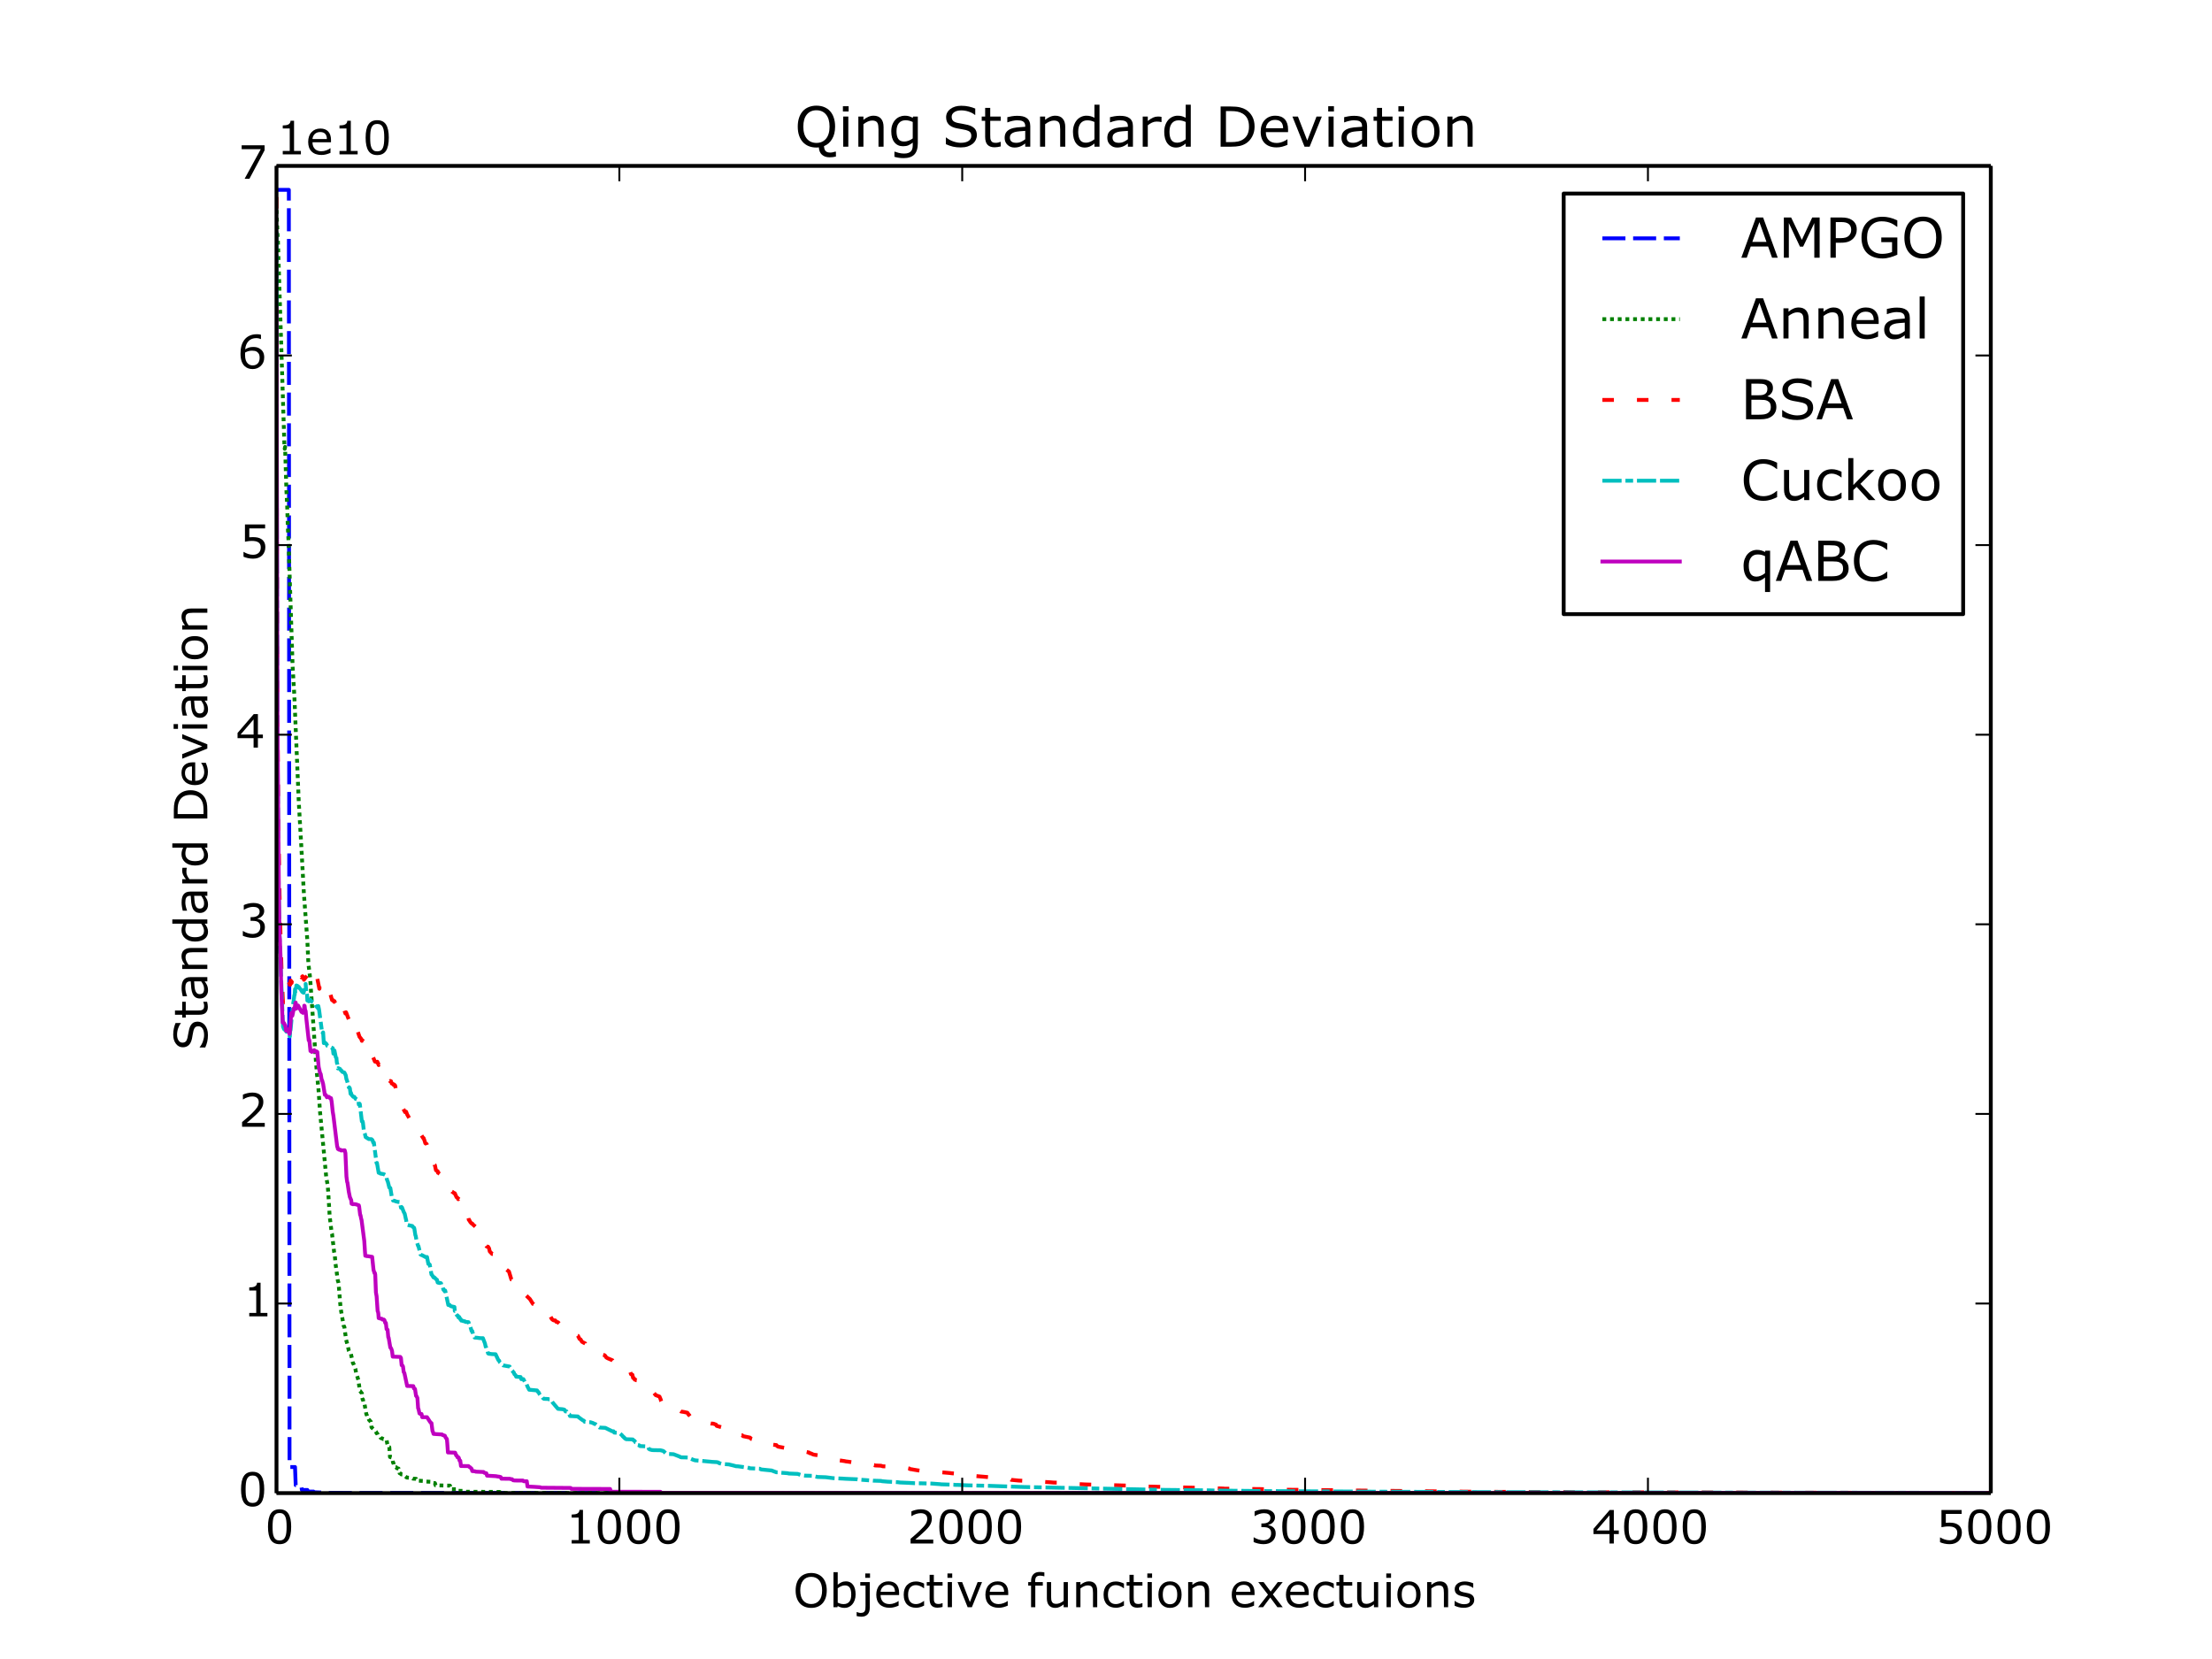 <?xml version="1.0" encoding="utf-8" standalone="no"?>
<!DOCTYPE svg PUBLIC "-//W3C//DTD SVG 1.1//EN"
  "http://www.w3.org/Graphics/SVG/1.1/DTD/svg11.dtd">
<!-- Created with matplotlib (http://matplotlib.org/) -->
<svg height="432pt" version="1.1" viewBox="0 0 576 432" width="576pt" xmlns="http://www.w3.org/2000/svg" xmlns:xlink="http://www.w3.org/1999/xlink">
 <defs>
  <style type="text/css">
*{stroke-linecap:butt;stroke-linejoin:round;}
  </style>
 </defs>
 <g id="figure_1">
  <g id="patch_1">
   <path d="
M0 432
L576 432
L576 0
L0 0
z
" style="fill:#ffffff;"/>
  </g>
  <g id="axes_1">
   <g id="patch_2">
    <path d="
M72 388.8
L518.4 388.8
L518.4 43.2
L72 43.2
z
" style="fill:#ffffff;"/>
   </g>
   <g id="line2d_1">
    <path clip-path="url(#p7ff5b81e1d)" d="
M72 49.434
L75.214 49.434
L75.393 382.009
L76.821 382.009
L77 386.725
L78.428 386.725
L78.607 387.983
L80.035 387.983
L80.214 388.397
L81.642 388.397
L81.821 388.575
L84.856 388.685
L85.124 388.747
L518.311 388.8
L518.311 388.8" style="fill:none;stroke:#0000ff;stroke-dasharray:6,2;stroke-dashoffset:0.0;"/>
   </g>
   <g id="line2d_2">
    <path clip-path="url(#p7ff5b81e1d)" d="
M72 54.71
L72.268 61.122
L72.357 62.339
L74.053 115.842
L74.143 116.87
L74.232 116.373
L74.589 127.962
L74.768 131.393
L74.946 137.216
L75.125 140.737
L76.196 173.49
L76.643 181.094
L77.803 208.953
L78.428 219.776
L79.142 232.815
L80.035 244.929
L80.303 250.891
L80.749 254.592
L82.267 276.392
L82.535 279.719
L82.803 282.364
L82.892 283.102
L83.339 289.597
L84.499 301.709
L84.946 306.487
L85.303 308.477
L85.481 310.534
L85.838 316.636
L86.374 321.085
L86.463 321.311
L86.999 325.983
L87.178 326.863
L87.356 328.963
L87.981 333.546
L88.07 333.722
L88.16 334.145
L88.695 340.651
L89.499 345.266
L89.677 345.544
L90.124 348.859
L90.57 350.5
L90.838 351.753
L91.195 352.491
L91.374 352.537
L91.909 354.99
L91.999 355.029
L92.534 356.419
L92.713 357.422
L92.891 357.981
L93.338 359.414
L93.695 362.192
L93.784 362.225
L93.963 362.5
L94.231 362.81
L94.409 364.382
L94.499 364.388
L94.766 365.711
L94.945 365.759
L95.391 368.229
L95.57 368.622
L95.749 369.224
L95.927 369.238
L96.106 369.763
L96.195 369.771
L96.373 370.045
L96.552 370.188
L96.731 371.646
L97.891 372.785
L98.07 373.22
L98.248 373.299
L98.427 373.78
L98.873 374.022
L99.052 374.342
L99.23 374.497
L99.498 374.554
L99.855 374.747
L100.48 374.79
L100.659 374.953
L100.837 375.908
L101.105 376.764
L101.373 376.827
L101.552 379.4
L102.087 379.548
L102.177 379.883
L102.355 380.886
L102.444 380.93
L102.623 381.811
L102.802 382.056
L103.159 382.069
L103.337 382.322
L103.784 382.409
L104.052 383.611
L104.23 383.695
L104.319 383.697
L104.498 383.92
L104.944 383.944
L105.123 384.176
L105.301 384.238
L105.926 384.748
L106.819 384.822
L107.087 384.882
L107.355 384.916
L107.533 385.042
L108.337 385.079
L108.516 385.549
L109.408 385.596
L110.837 385.677
L111.015 385.798
L112.622 385.872
L112.801 386.163
L113.247 386.192
L113.426 386.776
L117.176 386.855
L117.354 387.776
L118.693 387.787
L118.872 388.198
L121.193 388.229
L121.372 388.448
L130.121 388.495
L130.3 388.761
L158.959 388.8
L518.311 388.8
L518.311 388.8" style="fill:none;stroke:#008000;stroke-dasharray:1,1;stroke-dashoffset:0.0;"/>
   </g>
   <g id="line2d_3">
    <path clip-path="url(#p7ff5b81e1d)" d="
M72 51.297
L72.089 134.353
L72.179 172.499
L72.446 210.634
L72.893 238.087
L73.339 253.455
L73.696 261.175
L73.786 260.882
L74.053 258.411
L74.678 257.173
L74.768 257.421
L74.857 257.298
L74.946 257.531
L75.125 257.226
L75.303 256.169
L75.482 256.429
L75.571 256.424
L75.66 255.33
L75.75 255.396
L75.839 255.559
L75.928 255.967
L76.196 254.227
L76.285 254.163
L76.464 253.378
L76.553 253.783
L76.643 253.701
L76.732 253.818
L77 254.465
L77.446 254.8
L77.625 254.594
L77.714 254.748
L78.071 253.912
L78.517 254.526
L78.607 254.401
L78.696 254.399
L78.785 254.216
L78.875 254.555
L78.964 254.502
L79.053 254.609
L79.142 255.133
L79.232 254.999
L80.035 253.966
L80.124 253.995
L80.214 253.613
L80.303 254.313
L80.392 254.228
L80.749 254.253
L80.928 254.077
L81.107 254.014
L81.285 253.876
L81.464 254.171
L81.553 254.305
L81.731 254.121
L81.821 254.175
L81.91 253.723
L82.089 254.643
L82.178 254.581
L82.267 254.392
L82.356 254.487
L82.535 254.968
L82.624 254.815
L83.16 257.472
L83.249 257.22
L83.339 257.594
L83.428 257.537
L83.517 257.452
L84.142 257.952
L84.231 257.76
L84.499 258.428
L84.678 258.726
L84.767 258.549
L84.856 258.716
L84.946 258.334
L85.035 258.625
L85.124 258.586
L85.303 258.295
L85.481 258.633
L85.571 258.175
L85.928 258.762
L86.017 258.803
L86.463 260.427
L86.553 260.474
L86.642 260.374
L86.999 260.879
L87.088 260.685
L87.356 261.442
L87.445 261.34
L87.535 261.908
L87.624 261.725
L87.803 261.879
L87.892 262.242
L87.981 262.16
L88.07 261.875
L88.16 261.995
L88.249 262.394
L88.338 262.163
L88.517 262.983
L88.606 262.566
L88.785 262.797
L89.142 262.51
L89.41 262.693
L89.588 262.812
L89.945 263.912
L90.124 263.613
L90.659 265.042
L90.838 265.473
L90.927 265.517
L91.106 266.03
L91.374 266.211
L91.82 267.778
L91.909 267.504
L91.999 267.597
L92.177 267.423
L92.445 267.809
L92.534 267.4
L92.713 267.688
L92.802 267.559
L93.606 269.965
L94.052 270.518
L94.231 271.034
L94.409 270.91
L94.856 271.952
L94.945 272.268
L95.034 272.081
L95.124 272.237
L95.391 273.244
L95.481 273.256
L95.57 273.021
L96.016 273.779
L96.195 274.139
L96.731 274.554
L96.82 274.484
L97.623 276.428
L98.07 276.564
L98.248 276.464
L98.338 276.825
L98.427 276.783
L98.605 277.337
L98.695 277.173
L98.784 277.278
L98.873 277.164
L99.052 277.554
L99.23 277.639
L99.32 277.558
L99.498 277.769
L99.677 278.452
L99.855 278.496
L100.302 278.656
L101.016 280.719
L101.105 280.873
L101.195 280.804
L101.373 281.4
L101.462 281.384
L101.552 281.539
L101.641 281.479
L101.82 281.544
L101.998 282.141
L102.355 282.267
L102.534 282.543
L102.623 282.397
L102.891 282.668
L103.248 284.46
L103.605 285.349
L103.694 285.312
L104.052 286.368
L104.141 286.34
L104.944 288.608
L105.48 289.592
L105.659 289.505
L105.748 289.482
L106.016 290.191
L106.641 291.272
L106.73 291.218
L107.087 291.565
L107.355 292.302
L107.533 292.712
L107.712 292.989
L108.069 293.985
L108.248 294.011
L108.426 294.046
L108.783 294.661
L108.873 294.621
L109.051 294.788
L109.408 295.106
L110.212 296.385
L110.301 296.349
L110.569 297.088
L110.748 297.686
L111.105 297.905
L111.283 298.46
L111.551 299.727
L111.64 299.865
L111.819 300.332
L111.908 300.307
L112.265 301.258
L112.355 301.174
L112.444 301.393
L112.533 301.315
L112.98 302.086
L113.158 303.352
L113.247 303.418
L113.515 304.713
L113.694 304.857
L113.962 304.968
L114.051 305.389
L114.14 305.347
L114.408 305.633
L115.033 306.098
L115.301 306.436
L115.39 306.43
L115.569 306.624
L115.658 306.684
L116.015 307.494
L116.104 307.501
L116.283 307.801
L116.372 307.793
L116.819 308.596
L117.086 309.673
L117.176 309.736
L117.265 309.95
L117.354 309.902
L117.444 309.946
L117.711 310.312
L117.801 310.346
L117.979 310.494
L118.158 310.613
L118.336 310.782
L118.426 310.713
L118.872 311.732
L119.229 312.009
L119.318 312.27
L119.408 312.164
L119.676 312.544
L120.033 312.843
L120.211 313.082
L121.015 315.022
L121.104 315.017
L121.283 315.723
L121.372 316.161
L121.461 316.137
L121.55 316.189
L121.64 316.104
L121.818 316.664
L121.908 316.767
L122.086 317.677
L122.175 317.652
L122.443 318.191
L122.8 318.591
L122.979 318.617
L123.247 318.956
L123.425 319.086
L123.782 319.419
L123.961 320.563
L124.14 321.324
L124.318 321.673
L124.497 321.855
L124.675 322.123
L124.943 322.391
L125.211 322.634
L125.389 322.882
L125.568 323.097
L125.925 323.932
L126.55 324.321
L126.729 324.589
L127.086 324.639
L127.354 325.072
L127.532 325.876
L128.157 326.529
L128.514 326.539
L128.604 326.83
L128.693 326.802
L129.05 326.788
L129.228 327.349
L129.318 327.364
L129.496 327.5
L129.675 327.568
L130.032 327.931
L130.211 328.272
L130.836 328.632
L131.46 330.286
L132.532 331.102
L133.157 333.162
L133.514 333.261
L133.96 333.701
L134.139 334.223
L134.407 334.277
L134.942 334.968
L135.032 334.963
L135.478 335.424
L135.657 336.071
L136.103 336.384
L136.639 337.14
L136.817 337.157
L137.799 338.095
L137.978 338.267
L138.781 339.534
L138.96 339.594
L139.049 339.675
L139.317 340.315
L139.496 340.515
L139.585 340.542
L139.853 340.856
L140.121 340.995
L140.299 341.263
L140.388 341.23
L140.567 341.353
L141.013 341.423
L141.192 341.456
L141.638 341.513
L142.085 342.009
L142.353 342.276
L142.531 342.258
L142.71 342.328
L142.888 342.33
L143.067 342.731
L143.335 342.783
L143.692 343.464
L144.049 343.761
L144.228 343.823
L144.585 343.834
L144.852 344.199
L145.299 344.325
L145.745 344.769
L146.013 344.811
L146.37 344.845
L146.995 345.39
L147.174 345.573
L147.263 345.532
L147.442 345.698
L147.888 345.751
L148.067 345.966
L148.424 346.2
L148.602 346.267
L148.781 346.324
L149.495 347.113
L149.584 347.101
L149.852 347.397
L150.031 347.5
L150.299 347.73
L150.477 347.817
L150.924 348.665
L151.191 348.799
L151.548 349.39
L152.173 349.733
L152.352 349.792
L152.531 350.65
L152.888 350.872
L153.066 351.068
L153.78 351.41
L154.227 351.695
L154.495 351.798
L154.673 352.026
L155.477 352.246
L155.923 352.285
L156.102 352.509
L156.28 352.518
L156.459 352.693
L156.816 352.735
L157.441 352.902
L157.62 353.099
L157.887 353.489
L158.244 353.692
L159.494 354.225
L159.673 354.495
L159.762 354.53
L159.941 354.926
L160.655 355.086
L160.834 355.124
L161.012 355.358
L161.28 355.401
L161.637 355.444
L162.262 356.076
L162.441 356.326
L162.887 356.316
L163.423 357.025
L163.601 357.014
L163.869 357.318
L164.137 357.332
L164.316 357.853
L164.673 357.973
L164.851 358.803
L165.03 358.843
L165.298 359.264
L165.476 359.277
L165.655 359.404
L166.012 359.443
L166.28 359.632
L166.637 359.778
L167.262 360.288
L167.44 360.289
L167.708 360.668
L167.887 360.751
L168.155 361.162
L168.333 361.183
L168.601 361.477
L168.869 361.453
L169.047 361.831
L169.404 361.978
L169.672 362.357
L169.851 362.405
L170.119 362.496
L170.297 362.736
L170.744 363.293
L171.726 363.661
L171.994 364.28
L172.172 364.868
L172.351 365.197
L172.529 365.388
L172.708 365.405
L173.154 365.692
L173.779 365.793
L174.136 365.975
L174.315 366.084
L174.583 366.081
L174.761 366.29
L175.029 366.371
L175.386 366.42
L175.565 366.516
L175.743 366.729
L176.1 366.761
L176.279 367.112
L176.458 367.221
L176.636 367.352
L177.083 367.38
L177.35 367.562
L178.065 367.67
L178.332 367.728
L178.957 367.865
L179.047 367.929
L179.315 368.395
L179.404 368.416
L179.761 368.879
L180.386 368.989
L180.743 369.072
L180.922 369.277
L181.547 369.42
L181.725 369.846
L182.35 369.935
L182.707 370.079
L183.243 370.172
L183.332 370.201
L183.511 370.36
L185.118 370.692
L185.564 370.701
L185.832 370.741
L186.368 370.94
L186.457 370.969
L186.636 371.3
L188.6 371.85
L188.778 372.05
L189.225 372.133
L189.671 372.438
L190.207 372.699
L190.385 372.959
L190.564 373.174
L191.189 373.233
L191.457 373.298
L191.814 373.404
L192.082 373.688
L193.242 373.734
L193.51 373.978
L195.296 374.348
L195.653 374.705
L196.099 374.834
L196.546 374.933
L197.706 375.165
L198.153 375.249
L198.688 375.267
L198.956 375.72
L199.135 375.949
L202.17 376.302
L202.349 376.533
L202.617 376.701
L204.313 377.025
L204.938 377.119
L205.206 377.225
L206.009 377.36
L207.259 377.558
L208.063 377.659
L208.42 377.746
L210.116 378.105
L210.563 378.22
L210.652 378.22
L210.83 378.403
L211.188 378.472
L211.634 378.697
L211.991 378.806
L212.973 378.942
L213.241 379.046
L214.759 379.367
L215.205 379.489
L215.384 379.595
L215.562 379.664
L216.098 379.727
L217.526 380.137
L218.419 380.259
L218.776 380.303
L219.937 380.466
L220.205 380.535
L221.008 380.635
L223.24 380.991
L225.294 381.136
L225.472 381.247
L227.615 381.5
L227.883 381.609
L229.401 381.67
L229.847 381.817
L233.24 381.951
L234.132 382.026
L234.847 382.157
L235.204 382.286
L236.454 382.344
L236.722 382.398
L236.811 382.402
L236.989 382.549
L237.525 382.62
L237.793 382.679
L238.954 382.872
L239.757 382.986
L240.204 383.034
L244.221 383.306
L245.65 383.423
L247.346 383.573
L247.792 383.633
L248.774 383.715
L248.864 383.751
L249.042 383.933
L257.792 384.676
L258.149 384.783
L258.952 384.857
L260.649 384.963
L261.274 385.059
L263.148 385.232
L263.327 385.349
L265.291 385.538
L267.345 385.631
L271.362 385.829
L272.166 385.901
L273.594 385.989
L274.308 386.051
L277.255 386.131
L277.612 386.185
L279.576 386.312
L279.844 386.385
L280.558 386.435
L282.612 386.541
L285.111 386.611
L289.04 386.654
L289.308 386.72
L293.414 386.84
L293.95 386.871
L295.2 386.941
L295.379 387.028
L300.646 387.125
L301.182 387.146
L307.074 387.276
L307.699 387.311
L315.377 387.504
L315.913 387.529
L318.502 387.605
L318.859 387.644
L328.144 387.748
L332.698 387.91
L335.376 387.924
L347.072 388.037
L350.821 388.097
L384.391 388.447
L408.407 388.548
L409.389 388.567
L518.311 388.783
L518.311 388.783" style="fill:none;stroke:#ff0000;stroke-dasharray:3,6;stroke-dashoffset:0.0;"/>
   </g>
   <g id="line2d_4">
    <path clip-path="url(#p7ff5b81e1d)" d="
M72 60.302
L72.089 134.544
L72.268 195.987
L72.536 228.977
L72.803 244.385
L73.696 267.321
L73.964 267.986
L74.053 268.021
L74.232 268.227
L74.411 268.313
L74.589 268.667
L74.768 268.585
L75.035 269.042
L75.125 269.141
L75.393 269.742
L75.482 269.88
L75.571 268.172
L75.66 268.238
L75.928 265.275
L76.375 261.071
L76.464 260.649
L76.643 259.168
L76.732 259.051
L76.821 257.573
L76.91 258.603
L77.178 256.612
L77.267 256.672
L77.446 256.708
L77.625 256.912
L77.803 256.979
L77.982 257.31
L78.25 257.581
L78.696 258.286
L79.053 258.517
L79.232 257.84
L79.321 257.63
L79.499 256.55
L79.589 256.222
L79.767 258.526
L79.857 258.402
L79.946 258.966
L80.035 260.539
L80.124 260.441
L80.303 260.26
L80.392 260.737
L80.482 260.302
L80.66 260.69
L80.749 260.294
L80.928 260.63
L81.821 261.132
L82.089 261.544
L82.178 261.612
L82.356 262.092
L82.535 262.026
L82.803 262.572
L82.892 261.973
L83.071 262.837
L83.249 264.165
L83.874 268.83
L83.963 268.687
L84.053 269.051
L84.142 268.833
L84.321 271.63
L84.499 271.377
L85.035 271.886
L85.213 272.307
L85.928 272.584
L86.285 272.745
L86.553 272.972
L86.642 272.915
L86.82 274.374
L86.91 274.05
L86.999 274.17
L87.088 273.553
L87.445 275.31
L87.535 274.711
L87.713 276.687
L87.803 276.96
L87.981 278.225
L88.07 278.138
L88.517 278.332
L88.785 278.729
L88.874 278.73
L89.142 279.117
L89.677 279.289
L90.035 280.006
L90.213 281.05
L90.302 281.162
L90.838 283.186
L90.927 283.113
L91.106 283.396
L91.284 284.828
L91.374 284.53
L91.552 285.113
L91.731 285.312
L91.999 285.615
L92.267 285.614
L92.624 286.156
L92.891 286.236
L93.07 286.364
L93.338 286.396
L93.427 287.616
L93.516 287.449
L93.695 287.498
L93.874 288.991
L94.231 292.013
L94.409 291.978
L94.499 292.291
L94.766 294.611
L95.034 295.328
L95.213 296.102
L95.391 296.211
L96.016 296.604
L96.731 296.637
L96.998 296.903
L97.177 297.497
L97.266 297.654
L97.356 297.524
L97.802 300.982
L98.07 302.918
L98.159 302.82
L98.605 305.393
L98.784 305.384
L99.052 305.602
L99.766 305.717
L100.034 305.796
L100.212 305.9
L100.57 306.108
L100.748 307.125
L101.016 307.801
L101.373 309.232
L101.552 309.328
L101.641 309.354
L102.087 312.03
L102.177 312.105
L102.355 312.627
L102.802 312.7
L102.98 312.814
L103.516 312.943
L103.694 312.994
L103.962 312.972
L104.141 312.989
L104.409 314.496
L104.498 314.318
L104.676 314.401
L105.123 315.575
L105.391 316.069
L105.659 317.316
L105.748 317.629
L105.926 318.876
L106.641 319.101
L107.355 319.242
L107.533 319.515
L107.801 319.678
L107.891 319.911
L108.158 321.634
L108.248 321.827
L108.516 323.311
L108.873 324.453
L108.962 324.471
L109.498 326.67
L109.676 326.779
L109.944 326.868
L110.39 327.114
L110.48 327.12
L110.748 327.324
L110.926 327.356
L111.194 327.316
L111.462 328.734
L111.551 329.135
L111.64 329.076
L111.908 329.313
L112.355 331.882
L112.444 331.915
L112.89 332.642
L113.069 332.597
L113.604 333.149
L113.783 333.248
L113.962 333.957
L114.14 334.03
L114.765 334.11
L114.854 334.187
L115.033 334.869
L115.212 334.902
L115.479 335.864
L115.569 335.806
L115.747 336.18
L115.926 336.047
L116.729 339.812
L117.086 339.808
L117.265 340.046
L117.533 340.167
L118.336 340.332
L118.426 341.367
L118.515 341.345
L118.693 342.079
L119.051 342.569
L119.229 342.618
L119.408 343.092
L119.586 342.945
L119.854 343.519
L119.943 343.471
L120.122 343.89
L120.39 343.878
L120.568 344.008
L121.015 344.051
L121.193 344.212
L121.997 344.285
L122.265 345.061
L122.354 345.051
L122.711 346.282
L122.8 346.6
L122.89 346.536
L122.979 346.603
L123.157 347.36
L123.425 347.726
L123.604 348.304
L124.229 348.347
L125.032 348.451
L125.657 348.462
L125.747 348.449
L126.282 349.824
L126.461 350.647
L126.55 350.761
L126.729 351.366
L126.818 351.439
L126.907 351.656
L127.086 352.405
L127.264 352.509
L128.157 352.609
L129.05 352.639
L129.764 354.156
L129.943 354.275
L130.121 354.683
L131.014 355.542
L132.71 355.847
L133.068 356.403
L133.246 356.725
L133.425 356.928
L133.603 357.258
L133.782 357.385
L133.96 357.854
L134.228 358.068
L134.407 358.486
L135.567 358.57
L135.746 359.131
L136.282 359.115
L136.549 359.612
L136.639 359.794
L136.728 359.749
L136.907 359.912
L137.353 361.041
L137.799 361.889
L138.156 361.914
L139.853 362.069
L140.031 362.399
L140.21 362.481
L140.478 363.002
L140.746 363.376
L140.835 363.423
L141.013 363.712
L141.192 363.779
L141.371 364.043
L141.638 364.252
L142.71 364.293
L142.978 364.372
L143.245 364.381
L143.424 364.543
L143.513 364.533
L143.692 364.9
L143.781 364.974
L143.96 365.284
L145.299 366.857
L146.46 366.959
L146.727 367.007
L146.995 367.098
L147.263 367.541
L147.531 367.519
L147.888 368.114
L148.245 368.304
L148.424 368.733
L150.477 368.838
L150.656 369.036
L151.727 369.819
L151.995 369.927
L152.263 370.24
L153.78 370.352
L154.495 370.586
L154.673 370.737
L155.03 370.824
L156.102 371.728
L157.62 371.809
L158.78 372.388
L158.959 372.455
L159.316 372.665
L159.673 372.707
L159.762 372.703
L159.941 373.046
L161.28 373.125
L161.548 373.365
L161.994 373.77
L162.173 374.039
L162.262 374.056
L162.441 374.296
L162.53 374.29
L162.708 374.561
L163.066 374.766
L164.762 374.822
L164.94 375.031
L165.208 375.177
L165.476 375.568
L165.833 375.687
L166.012 376.246
L166.458 376.355
L166.637 376.553
L168.512 376.643
L168.78 376.744
L168.958 377.285
L169.226 377.445
L169.762 377.586
L170.208 377.612
L171.994 377.643
L172.619 377.805
L172.797 377.89
L173.333 378.392
L173.511 378.469
L173.69 378.582
L175.386 378.677
L176.993 379.298
L177.172 379.423
L177.44 379.485
L179.225 379.535
L179.582 379.695
L179.761 379.699
L179.94 379.872
L180.386 380.065
L180.654 380.168
L181.011 380.276
L182.886 380.42
L183.243 380.459
L185.475 380.67
L186.636 380.734
L187.082 380.839
L187.26 381.006
L187.528 381.069
L187.885 381.171
L188.153 381.225
L189.76 381.325
L190.832 381.578
L191.367 381.721
L191.635 381.8
L192.171 381.826
L194.046 382.074
L194.76 382.212
L195.028 382.211
L195.206 382.339
L197.796 382.45
L198.242 382.646
L200.92 382.91
L202.17 383.382
L202.974 383.389
L203.152 383.478
L205.116 383.62
L205.384 383.703
L207.706 383.798
L208.777 384.164
L209.491 384.249
L211.723 384.306
L211.991 384.423
L212.348 384.488
L212.884 384.594
L215.027 384.666
L216.991 384.91
L219.401 385.022
L220.116 385.07
L223.062 385.194
L223.508 385.27
L226.99 385.524
L227.347 385.561
L229.401 385.624
L229.668 385.701
L231.186 385.828
L231.9 385.858
L233.775 385.958
L234.4 386.041
L236.632 386.134
L237.972 386.212
L242.525 386.31
L244.757 386.473
L245.114 386.517
L248.328 386.618
L248.774 386.658
L249.667 386.674
L251.899 386.775
L252.792 386.798
L257.702 386.911
L266.63 387.212
L303.324 387.965
L314.752 388.081
L316.27 388.128
L329.305 388.269
L334.215 388.294
L351.179 388.387
L355.821 388.42
L383.855 388.53
L386.712 388.541
L451.708 388.67
L518.311 388.734
L518.311 388.734" style="fill:none;stroke:#00bfbf;stroke-dasharray:5,1,2,1,5,1;stroke-dashoffset:0.0;"/>
   </g>
   <g id="line2d_5">
    <path clip-path="url(#p7ff5b81e1d)" d="
M72 80.335
L72.268 189.487
L72.625 232.643
L72.803 243.641
L72.893 244.575
L73.071 249.661
L73.25 258.167
L73.607 266.258
L73.696 266.052
L73.786 266.176
L73.875 266.491
L73.964 266.412
L74.143 266.818
L74.232 267.133
L74.321 267.067
L74.5 268.418
L74.768 268.006
L74.946 268.053
L75.125 268.777
L75.214 268.525
L75.393 269.233
L75.482 268.769
L75.839 263.802
L75.928 264.304
L76.018 263.823
L76.107 264.511
L76.285 263.782
L76.464 262.618
L76.553 262.955
L76.643 262.866
L76.732 262.535
L76.91 261.161
L77 261.061
L77.178 262.635
L77.357 261.939
L77.535 262.083
L77.625 261.837
L78.517 263.511
L78.607 263.492
L78.696 263.31
L78.875 263.74
L79.053 263.617
L79.142 263.186
L79.232 261.871
L79.321 261.939
L79.499 263.437
L79.589 263.248
L79.767 265.251
L80.392 270.923
L80.482 270.697
L80.571 270.959
L80.839 273.679
L81.107 273.764
L81.196 273.916
L81.464 273.599
L81.642 273.643
L81.821 273.458
L81.91 273.798
L81.999 273.743
L82.267 273.751
L82.356 273.753
L82.624 273.925
L82.981 277.829
L83.339 279.386
L83.517 279.678
L83.785 281.355
L83.874 281.291
L84.142 282.269
L84.588 285.098
L84.856 285.119
L85.124 285.73
L85.213 285.614
L85.66 285.615
L85.928 285.963
L86.106 286.003
L86.195 285.954
L86.374 286.968
L86.642 289.507
L86.82 290.538
L87.803 298.594
L87.892 298.676
L87.981 299.182
L88.07 299.161
L88.249 299.366
L88.606 299.375
L88.785 299.576
L89.767 299.54
L89.945 300.264
L90.213 306.348
L90.392 307.765
L90.481 307.943
L90.838 310.401
L91.106 311.721
L91.463 312.535
L91.552 313.453
L91.642 313.414
L91.82 313.57
L92.267 313.548
L92.713 313.61
L93.427 313.855
L93.516 314.172
L93.784 316.362
L93.874 316.434
L94.052 317.387
L94.141 317.633
L94.856 323.137
L95.034 325.895
L95.124 327.002
L95.213 326.977
L95.481 327.087
L95.838 327.108
L96.909 327.285
L97.266 330.7
L97.534 331.547
L97.623 331.485
L97.713 331.934
L97.891 336.556
L98.07 337.563
L98.338 341.452
L98.427 341.564
L98.516 342.037
L98.605 343.237
L98.695 343.221
L98.784 343.211
L98.963 343.35
L99.409 343.398
L99.588 343.612
L99.945 343.608
L100.123 343.779
L100.302 344.475
L100.48 344.478
L100.659 346.104
L100.927 346.262
L101.105 348.233
L101.195 348.293
L101.641 350.915
L101.73 350.918
L101.909 351.252
L102.087 351.814
L102.266 353.266
L104.23 353.334
L104.409 353.611
L104.587 355.497
L104.766 355.525
L104.944 355.86
L105.123 357.296
L105.301 357.536
L106.016 360.9
L107.623 360.943
L107.801 361.565
L107.98 361.616
L108.069 361.694
L108.337 363.479
L108.426 363.486
L108.694 364.04
L108.873 366.711
L108.962 366.847
L109.23 368.056
L109.498 368.188
L109.765 368.198
L109.944 369.035
L111.194 369.03
L111.997 370.273
L112.265 370.575
L112.355 370.574
L112.622 372.674
L112.712 372.792
L112.89 373.379
L113.337 373.42
L115.033 373.524
L115.122 373.536
L115.301 373.711
L115.479 373.714
L115.658 373.836
L115.836 373.862
L116.104 374.458
L116.283 374.578
L116.372 374.773
L116.461 375.746
L116.64 378.213
L118.515 378.272
L118.783 378.989
L118.961 379.058
L119.14 379.49
L119.408 379.514
L119.497 379.705
L119.676 380.352
L119.854 380.367
L120.033 381.75
L121.997 381.766
L122.175 381.967
L122.354 382.046
L122.8 382.446
L122.979 383.069
L123.693 383.117
L123.872 383.218
L125.925 383.307
L126.104 383.505
L126.372 383.585
L126.639 383.632
L126.818 384.257
L129.139 384.393
L129.586 384.478
L130.032 384.533
L130.389 384.63
L130.568 385.053
L132.8 385.067
L132.978 385.169
L133.335 385.171
L133.603 385.456
L134.05 385.516
L136.192 385.537
L136.371 385.708
L137.174 385.707
L137.353 387.086
L139.139 387.175
L140.656 387.279
L140.924 387.4
L148.424 387.455
L148.602 387.458
L148.781 387.695
L158.869 387.725
L159.048 388.439
L171.994 388.465
L172.172 388.725
L518.311 388.8
L518.311 388.8" style="fill:none;stroke:#bf00bf;stroke-linecap:square;"/>
   </g>
   <g id="matplotlib.axis_1">
    <g id="xtick_1">
     <g id="line2d_6">
      <defs>
       <path d="
M0 0
L0 -4" id="mc7db9fdffb" style="stroke:#000000;stroke-width:0.5;"/>
      </defs>
      <g>
       <use style="stroke:#000000;stroke-width:0.5;" x="72.0" xlink:href="#mc7db9fdffb" y="388.8"/>
      </g>
     </g>
     <g id="line2d_7">
      <defs>
       <path d="
M0 0
L0 4" id="m5a7d422ac3" style="stroke:#000000;stroke-width:0.5;"/>
      </defs>
      <g>
       <use style="stroke:#000000;stroke-width:0.5;" x="72.0" xlink:href="#m5a7d422ac3" y="43.2"/>
      </g>
     </g>
     <g id="text_1">
      <!-- 0 -->
      <defs>
       <path d="
M56.984 36.375
Q56.984 16.797 50.859 7.641
Q44.734 -1.516 31.844 -1.516
Q18.75 -1.516 12.719 7.766
Q6.688 17.047 6.688 36.281
Q6.688 55.672 12.781 64.922
Q18.891 74.172 31.844 74.172
Q44.922 74.172 50.953 64.766
Q56.984 55.375 56.984 36.375
M44.141 14.203
Q45.844 18.172 46.453 23.516
Q47.078 28.859 47.078 36.375
Q47.078 43.797 46.453 49.266
Q45.844 54.734 44.094 58.547
Q42.391 62.312 39.422 64.203
Q36.469 66.109 31.844 66.109
Q27.25 66.109 24.234 64.203
Q21.234 62.312 19.484 58.453
Q17.828 54.828 17.219 49.016
Q16.609 43.219 16.609 36.281
Q16.609 28.656 17.141 23.531
Q17.672 18.406 19.438 14.359
Q21.047 10.547 24 8.547
Q26.953 6.547 31.844 6.547
Q36.422 6.547 39.453 8.453
Q42.484 10.359 44.141 14.203" id="Verdana-30"/>
      </defs>
      <g transform="translate(68.982 401.918)scale(0.12 -0.12)">
       <use xlink:href="#Verdana-30"/>
      </g>
     </g>
    </g>
    <g id="xtick_2">
     <g id="line2d_8">
      <g>
       <use style="stroke:#000000;stroke-width:0.5;" x="161.28" xlink:href="#mc7db9fdffb" y="388.8"/>
      </g>
     </g>
     <g id="line2d_9">
      <g>
       <use style="stroke:#000000;stroke-width:0.5;" x="161.28" xlink:href="#m5a7d422ac3" y="43.2"/>
      </g>
     </g>
     <g id="text_2">
      <!-- 1000 -->
      <defs>
       <path d="
M52.938 0
L13.578 0
L13.578 7.422
L28.719 7.422
L28.719 56.156
L13.578 56.156
L13.578 62.797
Q16.656 62.797 20.172 63.297
Q23.688 63.812 25.484 64.797
Q27.734 66.016 29.031 67.891
Q30.328 69.781 30.516 72.953
L38.094 72.953
L38.094 7.422
L52.938 7.422
z
" id="Verdana-31"/>
      </defs>
      <g transform="translate(147.232 401.918)scale(0.12 -0.12)">
       <use xlink:href="#Verdana-31"/>
       <use x="63.574" xlink:href="#Verdana-30"/>
       <use x="127.148" xlink:href="#Verdana-30"/>
       <use x="190.723" xlink:href="#Verdana-30"/>
      </g>
     </g>
    </g>
    <g id="xtick_3">
     <g id="line2d_10">
      <g>
       <use style="stroke:#000000;stroke-width:0.5;" x="250.56" xlink:href="#mc7db9fdffb" y="388.8"/>
      </g>
     </g>
     <g id="line2d_11">
      <g>
       <use style="stroke:#000000;stroke-width:0.5;" x="250.56" xlink:href="#m5a7d422ac3" y="43.2"/>
      </g>
     </g>
     <g id="text_3">
      <!-- 2000 -->
      <defs>
       <path d="
M57.078 0
L7.859 0
L7.859 10.203
Q12.984 14.594 18.141 18.984
Q23.297 23.391 27.734 27.734
Q37.109 36.812 40.578 42.156
Q44.047 47.516 44.047 53.719
Q44.047 59.375 40.312 62.562
Q36.578 65.766 29.891 65.766
Q25.438 65.766 20.266 64.203
Q15.094 62.641 10.156 59.422
L9.672 59.422
L9.672 69.672
Q13.141 71.391 18.922 72.797
Q24.703 74.219 30.125 74.219
Q41.312 74.219 47.656 68.812
Q54 63.422 54 54.203
Q54 50.047 52.953 46.453
Q51.906 42.875 49.859 39.656
Q47.953 36.625 45.391 33.688
Q42.828 30.766 39.156 27.203
Q33.938 22.078 28.359 17.266
Q22.797 12.453 17.969 8.344
L57.078 8.344
z
" id="Verdana-32"/>
      </defs>
      <g transform="translate(236.168 401.918)scale(0.12 -0.12)">
       <use xlink:href="#Verdana-32"/>
       <use x="63.574" xlink:href="#Verdana-30"/>
       <use x="127.148" xlink:href="#Verdana-30"/>
       <use x="190.723" xlink:href="#Verdana-30"/>
      </g>
     </g>
    </g>
    <g id="xtick_4">
     <g id="line2d_12">
      <g>
       <use style="stroke:#000000;stroke-width:0.5;" x="339.84" xlink:href="#mc7db9fdffb" y="388.8"/>
      </g>
     </g>
     <g id="line2d_13">
      <g>
       <use style="stroke:#000000;stroke-width:0.5;" x="339.84" xlink:href="#m5a7d422ac3" y="43.2"/>
      </g>
     </g>
     <g id="text_4">
      <!-- 3000 -->
      <defs>
       <path d="
M50.688 35.016
Q53.031 32.906 54.547 29.734
Q56.062 26.562 56.062 21.531
Q56.062 16.547 54.25 12.391
Q52.438 8.25 49.172 5.172
Q45.516 1.766 40.547 0.125
Q35.594 -1.516 29.688 -1.516
Q23.641 -1.516 17.781 -0.062
Q11.922 1.375 8.156 3.078
L8.156 13.281
L8.891 13.281
Q13.031 10.547 18.641 8.734
Q24.266 6.938 29.5 6.938
Q32.562 6.938 36.031 7.953
Q39.5 8.984 41.656 10.984
Q43.891 13.141 44.984 15.719
Q46.094 18.312 46.094 22.266
Q46.094 26.172 44.844 28.734
Q43.609 31.297 41.406 32.766
Q39.203 34.281 36.078 34.844
Q32.953 35.406 29.344 35.406
L24.953 35.406
L24.953 43.5
L28.375 43.5
Q35.797 43.5 40.203 46.594
Q44.625 49.703 44.625 55.672
Q44.625 58.297 43.5 60.266
Q42.391 62.25 40.375 63.531
Q38.281 64.797 35.891 65.281
Q33.5 65.766 30.469 65.766
Q25.828 65.766 20.594 64.109
Q15.375 62.453 10.75 59.422
L10.25 59.422
L10.25 69.625
Q13.719 71.344 19.5 72.781
Q25.297 74.219 30.719 74.219
Q36.031 74.219 40.078 73.234
Q44.141 72.266 47.406 70.125
Q50.922 67.781 52.734 64.453
Q54.547 61.141 54.547 56.688
Q54.547 50.641 50.266 46.125
Q46 41.609 40.188 40.438
L40.188 39.75
Q42.531 39.359 45.547 38.109
Q48.578 36.859 50.688 35.016" id="Verdana-33"/>
      </defs>
      <g transform="translate(325.466 401.918)scale(0.12 -0.12)">
       <use xlink:href="#Verdana-33"/>
       <use x="63.574" xlink:href="#Verdana-30"/>
       <use x="127.148" xlink:href="#Verdana-30"/>
       <use x="190.723" xlink:href="#Verdana-30"/>
      </g>
     </g>
    </g>
    <g id="xtick_5">
     <g id="line2d_14">
      <g>
       <use style="stroke:#000000;stroke-width:0.5;" x="429.12" xlink:href="#mc7db9fdffb" y="388.8"/>
      </g>
     </g>
     <g id="line2d_15">
      <g>
       <use style="stroke:#000000;stroke-width:0.5;" x="429.12" xlink:href="#m5a7d422ac3" y="43.2"/>
      </g>
     </g>
     <g id="text_5">
      <!-- 4000 -->
      <defs>
       <path d="
M58.734 20.453
L47.953 20.453
L47.953 0
L38.578 0
L38.578 20.453
L3.766 20.453
L3.766 31.688
L38.969 72.703
L47.953 72.703
L47.953 28.266
L58.734 28.266
z

M38.578 28.266
L38.578 61.078
L10.406 28.266
z
" id="Verdana-34"/>
      </defs>
      <g transform="translate(414.483 401.918)scale(0.12 -0.12)">
       <use xlink:href="#Verdana-34"/>
       <use x="63.574" xlink:href="#Verdana-30"/>
       <use x="127.148" xlink:href="#Verdana-30"/>
       <use x="190.723" xlink:href="#Verdana-30"/>
      </g>
     </g>
    </g>
    <g id="xtick_6">
     <g id="line2d_16">
      <g>
       <use style="stroke:#000000;stroke-width:0.5;" x="518.4" xlink:href="#mc7db9fdffb" y="388.8"/>
      </g>
     </g>
     <g id="line2d_17">
      <g>
       <use style="stroke:#000000;stroke-width:0.5;" x="518.4" xlink:href="#m5a7d422ac3" y="43.2"/>
      </g>
     </g>
     <g id="text_6">
      <!-- 5000 -->
      <defs>
       <path d="
M56.5 23.094
Q56.5 18.016 54.641 13.375
Q52.781 8.734 49.562 5.562
Q46.047 2.156 41.188 0.312
Q36.328 -1.516 29.938 -1.516
Q23.969 -1.516 18.453 -0.266
Q12.938 0.984 9.125 2.734
L9.125 13.031
L9.812 13.031
Q13.812 10.5 19.188 8.719
Q24.562 6.938 29.734 6.938
Q33.203 6.938 36.453 7.906
Q39.703 8.891 42.234 11.328
Q44.391 13.422 45.484 16.344
Q46.578 19.281 46.578 23.141
Q46.578 26.906 45.281 29.484
Q44 32.078 41.703 33.641
Q39.156 35.5 35.516 36.25
Q31.891 37.016 27.391 37.016
Q23.094 37.016 19.109 36.422
Q15.141 35.844 12.25 35.25
L12.25 72.703
L56 72.703
L56 64.156
L21.688 64.156
L21.688 44.828
Q23.781 45.016 25.969 45.109
Q28.172 45.219 29.781 45.219
Q35.688 45.219 40.125 44.219
Q44.578 43.219 48.297 40.672
Q52.203 37.984 54.344 33.734
Q56.5 29.5 56.5 23.094" id="Verdana-35"/>
      </defs>
      <g transform="translate(504.084 401.918)scale(0.12 -0.12)">
       <use xlink:href="#Verdana-35"/>
       <use x="63.574" xlink:href="#Verdana-30"/>
       <use x="127.148" xlink:href="#Verdana-30"/>
       <use x="190.723" xlink:href="#Verdana-30"/>
      </g>
     </g>
    </g>
    <g id="text_7">
     <!-- Objective function exectuions -->
     <defs>
      <path d="
M57.031 27.688
Q57.031 20.844 55.094 15.375
Q53.172 9.906 49.906 6.203
Q46.438 2.344 42.281 0.406
Q38.141 -1.516 33.156 -1.516
Q28.516 -1.516 25.047 -0.406
Q21.578 0.688 18.219 2.547
L17.625 0
L9.031 0
L9.031 75.984
L18.219 75.984
L18.219 48.828
Q22.078 52 26.422 54.031
Q30.766 56.062 36.188 56.062
Q45.844 56.062 51.438 48.641
Q57.031 41.219 57.031 27.688
M47.562 27.438
Q47.562 37.203 44.328 42.25
Q41.109 47.312 33.938 47.312
Q29.938 47.312 25.828 45.578
Q21.734 43.844 18.219 41.109
L18.219 9.859
Q22.125 8.109 24.922 7.422
Q27.734 6.734 31.297 6.734
Q38.922 6.734 43.234 11.734
Q47.562 16.75 47.562 27.438" id="Verdana-62"/>
      <path d="
M56.203 54.547
L34.125 0
L24.906 0
L2.984 54.547
L12.938 54.547
L29.828 11.141
L46.578 54.547
z
" id="Verdana-76"/>
      <path d="
M56.25 0
L44.672 0
L29.203 20.953
L13.625 0
L2.938 0
L24.219 27.203
L3.125 54.547
L14.703 54.547
L30.078 33.938
L45.516 54.547
L56.25 54.547
L34.812 27.688
z
" id="Verdana-78"/>
      <path d="
M54.688 26.312
L14.5 26.312
Q14.5 21.297 16.016 17.547
Q17.531 13.812 20.172 11.422
Q22.703 9.078 26.188 7.906
Q29.688 6.734 33.891 6.734
Q39.453 6.734 45.094 8.953
Q50.734 11.188 53.125 13.328
L53.609 13.328
L53.609 3.328
Q48.969 1.375 44.141 0.047
Q39.312 -1.266 33.984 -1.266
Q20.406 -1.266 12.781 6.078
Q5.172 13.422 5.172 26.953
Q5.172 40.328 12.469 48.188
Q19.781 56.062 31.688 56.062
Q42.719 56.062 48.703 49.609
Q54.688 43.172 54.688 31.297
z

M45.75 33.344
Q45.703 40.578 42.109 44.531
Q38.531 48.484 31.203 48.484
Q23.828 48.484 19.453 44.141
Q15.094 39.797 14.5 33.344
z
" id="Verdana-65"/>
      <path d="
M49.359 3.422
Q44.781 1.219 40.656 0
Q36.531 -1.219 31.891 -1.219
Q25.984 -1.219 21.047 0.516
Q16.109 2.25 12.594 5.766
Q9.031 9.281 7.078 14.641
Q5.125 20.016 5.125 27.203
Q5.125 40.578 12.469 48.188
Q19.828 55.812 31.891 55.812
Q36.578 55.812 41.094 54.484
Q45.609 53.172 49.359 51.266
L49.359 41.062
L48.875 41.062
Q44.672 44.344 40.203 46.094
Q35.75 47.859 31.5 47.859
Q23.688 47.859 19.172 42.609
Q14.656 37.359 14.656 27.203
Q14.656 17.328 19.062 12.031
Q23.484 6.734 31.5 6.734
Q34.281 6.734 37.156 7.469
Q40.047 8.203 42.328 9.375
Q44.344 10.406 46.094 11.547
Q47.859 12.703 48.875 13.531
L49.359 13.531
z
" id="Verdana-63"/>
      <path d="
M26.031 63.672
L15.672 63.672
L15.672 73.188
L26.031 73.188
z

M25.438 -1.312
Q25.438 -10.891 20.547 -15.766
Q15.672 -20.656 7.469 -20.656
Q5.516 -20.656 2.312 -20.266
Q-0.875 -19.875 -3.031 -19.281
L-3.031 -10.547
L-2.547 -10.547
Q-1.172 -11.078 1.141 -11.766
Q3.469 -12.453 5.672 -12.453
Q9.188 -12.453 11.328 -11.469
Q13.484 -10.5 14.547 -8.547
Q15.625 -6.594 15.938 -3.828
Q16.266 -1.078 16.266 2.875
L16.266 46.828
L4.891 46.828
L4.891 54.547
L25.438 54.547
z
" id="Verdana-6a"/>
      <path d="
M18.891 63.672
L8.547 63.672
L8.547 73.188
L18.891 73.188
z

M18.312 0
L9.125 0
L9.125 54.547
L18.312 54.547
z
" id="Verdana-69"/>
      <path d="
M54.641 0
L45.453 0
L45.453 31.062
Q45.453 34.812 45.016 38.109
Q44.578 41.406 43.406 43.266
Q42.188 45.312 39.891 46.312
Q37.594 47.312 33.938 47.312
Q30.172 47.312 26.062 45.453
Q21.969 43.609 18.219 40.719
L18.219 0
L9.031 0
L9.031 54.547
L18.219 54.547
L18.219 48.484
Q22.516 52.047 27.094 54.047
Q31.688 56.062 36.531 56.062
Q45.359 56.062 50 50.734
Q54.641 45.406 54.641 35.406
z
" id="Verdana-6e"/>
      <path d="
M48 15.719
Q48 8.25 41.812 3.469
Q35.641 -1.312 24.953 -1.312
Q18.891 -1.312 13.844 0.125
Q8.797 1.562 5.375 3.266
L5.375 13.578
L5.859 13.578
Q10.203 10.297 15.516 8.375
Q20.844 6.453 25.734 6.453
Q31.781 6.453 35.203 8.406
Q38.625 10.359 38.625 14.547
Q38.625 17.781 36.766 19.438
Q34.906 21.094 29.641 22.266
Q27.688 22.703 24.531 23.281
Q21.391 23.875 18.797 24.562
Q11.625 26.469 8.609 30.156
Q5.609 33.844 5.609 39.203
Q5.609 42.578 7 45.547
Q8.406 48.531 11.234 50.875
Q13.969 53.172 18.188 54.516
Q22.406 55.859 27.641 55.859
Q32.516 55.859 37.516 54.656
Q42.531 53.469 45.844 51.766
L45.844 41.938
L45.359 41.938
Q41.844 44.531 36.812 46.312
Q31.781 48.094 26.953 48.094
Q21.922 48.094 18.453 46.156
Q14.984 44.234 14.984 40.438
Q14.984 37.062 17.094 35.359
Q19.141 33.641 23.734 32.562
Q26.266 31.984 29.406 31.391
Q32.562 30.812 34.672 30.328
Q41.062 28.859 44.531 25.297
Q48 21.688 48 15.719" id="Verdana-73"/>
      <path d="
M38.375 67.094
L37.891 67.094
Q36.375 67.531 33.938 67.984
Q31.5 68.453 29.641 68.453
Q23.734 68.453 21.062 65.844
Q18.406 63.234 18.406 56.391
L18.406 54.547
L34.969 54.547
L34.969 46.828
L18.703 46.828
L18.703 0
L9.516 0
L9.516 46.828
L3.328 46.828
L3.328 54.547
L9.516 54.547
L9.516 56.344
Q9.516 66.062 14.344 71.266
Q19.188 76.469 28.328 76.469
Q31.391 76.469 33.859 76.172
Q36.328 75.875 38.375 75.484
z
" id="Verdana-66"/>
      <path id="Verdana-20"/>
      <path d="
M63.969 64.359
Q68.406 59.469 70.766 52.391
Q73.141 45.312 73.141 36.328
Q73.141 27.344 70.719 20.234
Q68.312 13.141 63.969 8.406
Q59.469 3.469 53.344 0.969
Q47.219 -1.516 39.359 -1.516
Q31.688 -1.516 25.406 1.016
Q19.141 3.562 14.75 8.406
Q10.359 13.234 7.984 20.266
Q5.609 27.297 5.609 36.328
Q5.609 45.219 7.953 52.266
Q10.297 59.328 14.797 64.359
Q19.094 69.141 25.469 71.672
Q31.844 74.219 39.359 74.219
Q47.172 74.219 53.391 71.656
Q59.625 69.094 63.969 64.359
M63.094 36.328
Q63.094 50.484 56.734 58.172
Q50.391 65.875 39.406 65.875
Q28.328 65.875 22 58.172
Q15.672 50.484 15.672 36.328
Q15.672 22.016 22.109 14.422
Q28.562 6.844 39.406 6.844
Q50.25 6.844 56.672 14.422
Q63.094 22.016 63.094 36.328" id="Verdana-4f"/>
      <path d="
M55.516 27.25
Q55.516 13.922 48.672 6.203
Q41.844 -1.516 30.375 -1.516
Q18.797 -1.516 11.984 6.203
Q5.172 13.922 5.172 27.25
Q5.172 40.578 11.984 48.312
Q18.797 56.062 30.375 56.062
Q41.844 56.062 48.672 48.312
Q55.516 40.578 55.516 27.25
M46.047 27.25
Q46.047 37.844 41.891 42.984
Q37.75 48.141 30.375 48.141
Q22.906 48.141 18.781 42.984
Q14.656 37.844 14.656 27.25
Q14.656 17 18.797 11.688
Q22.953 6.391 30.375 6.391
Q37.703 6.391 41.875 11.641
Q46.047 16.891 46.047 27.25" id="Verdana-6f"/>
      <path d="
M37.359 0.484
Q34.766 -0.203 31.703 -0.641
Q28.656 -1.078 26.266 -1.078
Q17.922 -1.078 13.578 3.406
Q9.234 7.906 9.234 17.828
L9.234 46.828
L3.031 46.828
L3.031 54.547
L9.234 54.547
L9.234 70.219
L18.406 70.219
L18.406 54.547
L37.359 54.547
L37.359 46.828
L18.406 46.828
L18.406 21.969
Q18.406 17.672 18.594 15.25
Q18.797 12.844 19.969 10.75
Q21.047 8.797 22.922 7.891
Q24.812 6.984 28.656 6.984
Q30.906 6.984 33.344 7.641
Q35.797 8.297 36.859 8.734
L37.359 8.734
z
" id="Verdana-74"/>
      <path d="
M54.25 0
L45.062 0
L45.062 6.062
Q40.438 2.391 36.188 0.438
Q31.938 -1.516 26.812 -1.516
Q18.219 -1.516 13.422 3.734
Q8.641 8.984 8.641 19.141
L8.641 54.547
L17.828 54.547
L17.828 23.484
Q17.828 19.344 18.219 16.375
Q18.609 13.422 19.875 11.328
Q21.188 9.188 23.281 8.203
Q25.391 7.234 29.391 7.234
Q32.953 7.234 37.172 9.078
Q41.406 10.938 45.062 13.812
L45.062 54.547
L54.25 54.547
z
" id="Verdana-75"/>
     </defs>
     <g transform="translate(206.508 418.509)scale(0.12 -0.12)">
      <use xlink:href="#Verdana-4f"/>
      <use x="78.711" xlink:href="#Verdana-62"/>
      <use x="141.016" xlink:href="#Verdana-6a"/>
      <use x="175.439" xlink:href="#Verdana-65"/>
      <use x="235.01" xlink:href="#Verdana-63"/>
      <use x="287.109" xlink:href="#Verdana-74"/>
      <use x="326.514" xlink:href="#Verdana-69"/>
      <use x="353.955" xlink:href="#Verdana-76"/>
      <use x="412.26" xlink:href="#Verdana-65"/>
      <use x="471.83" xlink:href="#Verdana-20"/>
      <use x="506.986" xlink:href="#Verdana-66"/>
      <use x="542.143" xlink:href="#Verdana-75"/>
      <use x="605.424" xlink:href="#Verdana-6e"/>
      <use x="668.705" xlink:href="#Verdana-63"/>
      <use x="720.805" xlink:href="#Verdana-74"/>
      <use x="760.209" xlink:href="#Verdana-69"/>
      <use x="787.65" xlink:href="#Verdana-6f"/>
      <use x="848.344" xlink:href="#Verdana-6e"/>
      <use x="911.625" xlink:href="#Verdana-20"/>
      <use x="946.781" xlink:href="#Verdana-65"/>
      <use x="1006.352" xlink:href="#Verdana-78"/>
      <use x="1064.406" xlink:href="#Verdana-65"/>
      <use x="1123.977" xlink:href="#Verdana-63"/>
      <use x="1176.076" xlink:href="#Verdana-74"/>
      <use x="1215.48" xlink:href="#Verdana-75"/>
      <use x="1278.762" xlink:href="#Verdana-69"/>
      <use x="1306.203" xlink:href="#Verdana-6f"/>
      <use x="1366.896" xlink:href="#Verdana-6e"/>
      <use x="1430.178" xlink:href="#Verdana-73"/>
     </g>
    </g>
   </g>
   <g id="matplotlib.axis_2">
    <g id="ytick_1">
     <g id="line2d_18">
      <defs>
       <path d="
M0 0
L4 0" id="md7965d1ba0" style="stroke:#000000;stroke-width:0.5;"/>
      </defs>
      <g>
       <use style="stroke:#000000;stroke-width:0.5;" x="72.0" xlink:href="#md7965d1ba0" y="388.8"/>
      </g>
     </g>
     <g id="line2d_19">
      <defs>
       <path d="
M0 0
L-4 0" id="md9a1c1a7cd" style="stroke:#000000;stroke-width:0.5;"/>
      </defs>
      <g>
       <use style="stroke:#000000;stroke-width:0.5;" x="518.4" xlink:href="#md9a1c1a7cd" y="388.8"/>
      </g>
     </g>
     <g id="text_8">
      <!-- 0 -->
      <g transform="translate(61.964 392.152)scale(0.12 -0.12)">
       <use xlink:href="#Verdana-30"/>
      </g>
     </g>
    </g>
    <g id="ytick_2">
     <g id="line2d_20">
      <g>
       <use style="stroke:#000000;stroke-width:0.5;" x="72.0" xlink:href="#md7965d1ba0" y="339.429"/>
      </g>
     </g>
     <g id="line2d_21">
      <g>
       <use style="stroke:#000000;stroke-width:0.5;" x="518.4" xlink:href="#md9a1c1a7cd" y="339.429"/>
      </g>
     </g>
     <g id="text_9">
      <!-- 1 -->
      <g transform="translate(63.277 342.78)scale(0.12 -0.12)">
       <use xlink:href="#Verdana-31"/>
      </g>
     </g>
    </g>
    <g id="ytick_3">
     <g id="line2d_22">
      <g>
       <use style="stroke:#000000;stroke-width:0.5;" x="72.0" xlink:href="#md7965d1ba0" y="290.057"/>
      </g>
     </g>
     <g id="line2d_23">
      <g>
       <use style="stroke:#000000;stroke-width:0.5;" x="518.4" xlink:href="#md9a1c1a7cd" y="290.057"/>
      </g>
     </g>
     <g id="text_10">
      <!-- 2 -->
      <g transform="translate(62.094 293.409)scale(0.12 -0.12)">
       <use xlink:href="#Verdana-32"/>
      </g>
     </g>
    </g>
    <g id="ytick_4">
     <g id="line2d_24">
      <g>
       <use style="stroke:#000000;stroke-width:0.5;" x="72.0" xlink:href="#md7965d1ba0" y="240.686"/>
      </g>
     </g>
     <g id="line2d_25">
      <g>
       <use style="stroke:#000000;stroke-width:0.5;" x="518.4" xlink:href="#md9a1c1a7cd" y="240.686"/>
      </g>
     </g>
     <g id="text_11">
      <!-- 3 -->
      <g transform="translate(62.251 244.037)scale(0.12 -0.12)">
       <use xlink:href="#Verdana-33"/>
      </g>
     </g>
    </g>
    <g id="ytick_5">
     <g id="line2d_26">
      <g>
       <use style="stroke:#000000;stroke-width:0.5;" x="72.0" xlink:href="#md7965d1ba0" y="191.314"/>
      </g>
     </g>
     <g id="line2d_27">
      <g>
       <use style="stroke:#000000;stroke-width:0.5;" x="518.4" xlink:href="#md9a1c1a7cd" y="191.314"/>
      </g>
     </g>
     <g id="text_12">
      <!-- 4 -->
      <g transform="translate(61.404 194.666)scale(0.12 -0.12)">
       <use xlink:href="#Verdana-34"/>
      </g>
     </g>
    </g>
    <g id="ytick_6">
     <g id="line2d_28">
      <g>
       <use style="stroke:#000000;stroke-width:0.5;" x="72.0" xlink:href="#md7965d1ba0" y="141.943"/>
      </g>
     </g>
     <g id="line2d_29">
      <g>
       <use style="stroke:#000000;stroke-width:0.5;" x="518.4" xlink:href="#md9a1c1a7cd" y="141.943"/>
      </g>
     </g>
     <g id="text_13">
      <!-- 5 -->
      <g transform="translate(62.315 145.294)scale(0.12 -0.12)">
       <use xlink:href="#Verdana-35"/>
      </g>
     </g>
    </g>
    <g id="ytick_7">
     <g id="line2d_30">
      <g>
       <use style="stroke:#000000;stroke-width:0.5;" x="72.0" xlink:href="#md7965d1ba0" y="92.571"/>
      </g>
     </g>
     <g id="line2d_31">
      <g>
       <use style="stroke:#000000;stroke-width:0.5;" x="518.4" xlink:href="#md9a1c1a7cd" y="92.571"/>
      </g>
     </g>
     <g id="text_14">
      <!-- 6 -->
      <defs>
       <path d="
M58.156 23.578
Q58.156 12.5 50.859 5.484
Q43.562 -1.516 32.953 -1.516
Q27.594 -1.516 23.188 0.141
Q18.797 1.812 15.438 5.078
Q11.234 9.125 8.953 15.812
Q6.688 22.516 6.688 31.938
Q6.688 41.609 8.766 49.078
Q10.844 56.547 15.375 62.359
Q19.672 67.875 26.453 70.969
Q33.25 74.078 42.281 74.078
Q45.172 74.078 47.125 73.828
Q49.078 73.578 51.078 72.953
L51.078 63.625
L50.594 63.625
Q49.219 64.359 46.453 65.016
Q43.703 65.672 40.828 65.672
Q30.328 65.672 24.078 59.109
Q17.828 52.547 16.797 41.359
Q20.906 43.844 24.875 45.141
Q28.859 46.438 34.078 46.438
Q38.719 46.438 42.25 45.578
Q45.797 44.734 49.516 42.141
Q53.812 39.156 55.984 34.609
Q58.156 30.078 58.156 23.578
M48.25 23.188
Q48.25 27.734 46.906 30.703
Q45.562 33.688 42.484 35.891
Q40.234 37.453 37.5 37.938
Q34.766 38.422 31.781 38.422
Q27.641 38.422 24.078 37.438
Q20.516 36.469 16.75 34.422
Q16.656 33.344 16.594 32.344
Q16.547 31.344 16.547 29.828
Q16.547 22.125 18.141 17.656
Q19.734 13.188 22.516 10.594
Q24.75 8.453 27.359 7.453
Q29.984 6.453 33.062 6.453
Q40.141 6.453 44.188 10.766
Q48.25 15.094 48.25 23.188" id="Verdana-36"/>
      </defs>
      <g transform="translate(61.824 95.923)scale(0.12 -0.12)">
       <use xlink:href="#Verdana-36"/>
      </g>
     </g>
    </g>
    <g id="ytick_8">
     <g id="line2d_32">
      <g>
       <use style="stroke:#000000;stroke-width:0.5;" x="72.0" xlink:href="#md7965d1ba0" y="43.2"/>
      </g>
     </g>
     <g id="line2d_33">
      <g>
       <use style="stroke:#000000;stroke-width:0.5;" x="518.4" xlink:href="#md9a1c1a7cd" y="43.2"/>
      </g>
     </g>
     <g id="text_15">
      <!-- 7 -->
      <defs>
       <path d="
M57.281 61.812
L24.359 0
L13.922 0
L48.922 64.156
L7.516 64.156
L7.516 72.703
L57.281 72.703
z
" id="Verdana-37"/>
      </defs>
      <g transform="translate(62.028 46.552)scale(0.12 -0.12)">
       <use xlink:href="#Verdana-37"/>
      </g>
     </g>
    </g>
    <g id="text_16">
     <!-- Standard Deviation -->
     <defs>
      <path d="
M51.422 0
L42.281 0
L42.281 5.812
Q41.062 4.984 38.984 3.484
Q36.922 2 34.969 1.125
Q32.672 0 29.688 -0.75
Q26.703 -1.516 22.703 -1.516
Q15.328 -1.516 10.203 3.359
Q5.078 8.25 5.078 15.828
Q5.078 22.016 7.734 25.844
Q10.406 29.688 15.328 31.891
Q20.312 34.078 27.297 34.859
Q34.281 35.641 42.281 36.031
L42.281 37.453
Q42.281 40.578 41.188 42.625
Q40.094 44.672 38.031 45.844
Q36.078 46.969 33.344 47.359
Q30.609 47.75 27.641 47.75
Q24.031 47.75 19.578 46.797
Q15.141 45.844 10.406 44.047
L9.906 44.047
L9.906 53.375
Q12.594 54.109 17.672 54.984
Q22.75 55.859 27.688 55.859
Q33.453 55.859 37.719 54.906
Q42 53.953 45.125 51.656
Q48.188 49.422 49.797 45.844
Q51.422 42.281 51.422 37.016
z

M42.281 13.422
L42.281 28.609
Q38.094 28.375 32.391 27.875
Q26.703 27.391 23.391 26.469
Q19.438 25.344 16.984 22.969
Q14.547 20.609 14.547 16.453
Q14.547 11.766 17.375 9.391
Q20.219 7.031 26.031 7.031
Q30.859 7.031 34.859 8.906
Q38.875 10.797 42.281 13.422" id="Verdana-61"/>
      <path d="
M71.188 36.281
Q71.188 26.375 66.859 18.312
Q62.547 10.25 55.375 5.812
Q50.391 2.734 44.266 1.359
Q38.141 0 28.125 0
L9.766 0
L9.766 72.703
L27.938 72.703
Q38.578 72.703 44.844 71.156
Q51.125 69.625 55.469 66.938
Q62.891 62.312 67.031 54.594
Q71.188 46.875 71.188 36.281
M61.078 36.422
Q61.078 44.969 58.094 50.828
Q55.125 56.688 49.219 60.062
Q44.922 62.5 40.078 63.453
Q35.25 64.406 28.516 64.406
L19.438 64.406
L19.438 8.297
L28.516 8.297
Q35.5 8.297 40.703 9.328
Q45.906 10.359 50.25 13.141
Q55.672 16.609 58.375 22.266
Q61.078 27.938 61.078 36.422" id="Verdana-44"/>
      <path d="
M43.062 44.531
L42.578 44.531
Q40.531 45.016 38.594 45.234
Q36.672 45.453 34.031 45.453
Q29.781 45.453 25.828 43.578
Q21.875 41.703 18.219 38.719
L18.219 0
L9.031 0
L9.031 54.547
L18.219 54.547
L18.219 46.484
Q23.688 50.875 27.859 52.703
Q32.031 54.547 36.375 54.547
Q38.766 54.547 39.844 54.422
Q40.922 54.297 43.062 53.953
z
" id="Verdana-72"/>
      <path d="
M62.594 20.75
Q62.594 16.5 60.609 12.344
Q58.641 8.203 55.078 5.328
Q51.172 2.203 45.969 0.438
Q40.766 -1.312 33.453 -1.312
Q25.594 -1.312 19.312 0.141
Q13.031 1.609 6.547 4.5
L6.547 16.609
L7.234 16.609
Q12.75 12.016 19.969 9.516
Q27.203 7.031 33.547 7.031
Q42.531 7.031 47.531 10.391
Q52.547 13.766 52.547 19.391
Q52.547 24.219 50.172 26.516
Q47.797 28.812 42.969 30.078
Q39.312 31.062 35.031 31.688
Q30.766 32.328 25.984 33.297
Q16.312 35.359 11.641 40.312
Q6.984 45.266 6.984 53.219
Q6.984 62.359 14.688 68.188
Q22.406 74.031 34.281 74.031
Q41.938 74.031 48.328 72.562
Q54.734 71.094 59.672 68.953
L59.672 57.516
L58.984 57.516
Q54.828 61.031 48.062 63.344
Q41.312 65.672 34.234 65.672
Q26.469 65.672 21.75 62.453
Q17.047 59.234 17.047 54.156
Q17.047 49.609 19.391 47.016
Q21.734 44.438 27.641 43.062
Q30.766 42.391 36.516 41.406
Q42.281 40.438 46.297 39.406
Q54.391 37.25 58.484 32.906
Q62.594 28.562 62.594 20.75" id="Verdana-53"/>
      <path d="
M53.266 0
L44.094 0
L44.094 5.719
Q40.141 2.297 35.844 0.391
Q31.547 -1.516 26.516 -1.516
Q16.75 -1.516 11.016 6
Q5.281 13.531 5.281 26.859
Q5.281 33.797 7.25 39.203
Q9.234 44.625 12.594 48.438
Q15.922 52.156 20.328 54.109
Q24.75 56.062 29.5 56.062
Q33.797 56.062 37.109 55.156
Q40.438 54.25 44.094 52.344
L44.094 75.984
L53.266 75.984
z

M44.094 13.422
L44.094 44.734
Q40.375 46.391 37.438 47.016
Q34.516 47.656 31.062 47.656
Q23.344 47.656 19.047 42.281
Q14.75 36.922 14.75 27.047
Q14.75 17.328 18.062 12.281
Q21.391 7.234 28.719 7.234
Q32.625 7.234 36.625 8.953
Q40.625 10.688 44.094 13.422" id="Verdana-64"/>
     </defs>
     <g transform="translate(53.989 273.547)rotate(-90.0)scale(0.12 -0.12)">
      <use xlink:href="#Verdana-53"/>
      <use x="68.359" xlink:href="#Verdana-74"/>
      <use x="107.764" xlink:href="#Verdana-61"/>
      <use x="167.822" xlink:href="#Verdana-6e"/>
      <use x="231.104" xlink:href="#Verdana-64"/>
      <use x="293.408" xlink:href="#Verdana-61"/>
      <use x="353.467" xlink:href="#Verdana-72"/>
      <use x="396.143" xlink:href="#Verdana-64"/>
      <use x="458.447" xlink:href="#Verdana-20"/>
      <use x="493.604" xlink:href="#Verdana-44"/>
      <use x="570.654" xlink:href="#Verdana-65"/>
      <use x="630.225" xlink:href="#Verdana-76"/>
      <use x="689.404" xlink:href="#Verdana-69"/>
      <use x="716.846" xlink:href="#Verdana-61"/>
      <use x="776.904" xlink:href="#Verdana-74"/>
      <use x="816.309" xlink:href="#Verdana-69"/>
      <use x="843.75" xlink:href="#Verdana-6f"/>
      <use x="904.443" xlink:href="#Verdana-6e"/>
     </g>
    </g>
    <g id="text_17">
     <!-- 1e10 -->
     <g transform="translate(72.0 40.2)scale(0.12 -0.12)">
      <use xlink:href="#Verdana-31"/>
      <use x="63.574" xlink:href="#Verdana-65"/>
      <use x="123.145" xlink:href="#Verdana-31"/>
      <use x="186.719" xlink:href="#Verdana-30"/>
     </g>
    </g>
   </g>
   <g id="patch_3">
    <path d="
M72 43.2
L518.4 43.2" style="fill:none;stroke:#000000;"/>
   </g>
   <g id="patch_4">
    <path d="
M72 388.8
L72 43.2" style="fill:none;stroke:#000000;"/>
   </g>
   <g id="patch_5">
    <path d="
M518.4 388.8
L518.4 43.2" style="fill:none;stroke:#000000;"/>
   </g>
   <g id="patch_6">
    <path d="
M72 388.8
L518.4 388.8" style="fill:none;stroke:#000000;"/>
   </g>
   <g id="text_18">
    <!-- Qing Standard Deviation -->
    <defs>
     <path d="
M74.609 -17.828
Q71.688 -18.562 68.828 -18.875
Q65.969 -19.188 62.984 -19.188
Q54.5 -19.188 49.344 -14.516
Q44.188 -9.859 43.75 -1.172
Q42.578 -1.375 41.469 -1.438
Q40.375 -1.516 39.359 -1.516
Q31.688 -1.516 25.406 1.016
Q19.141 3.562 14.75 8.406
Q10.359 13.234 7.984 20.266
Q5.609 27.297 5.609 36.328
Q5.609 45.219 7.953 52.266
Q10.297 59.328 14.797 64.359
Q19.094 69.141 25.469 71.672
Q31.844 74.219 39.359 74.219
Q47.172 74.219 53.391 71.656
Q59.625 69.094 63.969 64.359
Q68.406 59.469 70.766 52.391
Q73.141 45.312 73.141 36.328
Q73.141 23 67.688 13.859
Q62.25 4.734 53.078 1.078
Q53.266 -4.5 55.703 -7.562
Q58.156 -10.641 64.594 -10.641
Q66.609 -10.641 69.359 -10.031
Q72.125 -9.422 73.297 -8.938
L74.609 -8.938
z

M63.094 36.328
Q63.094 50.484 56.734 58.172
Q50.391 65.875 39.406 65.875
Q28.328 65.875 22 58.172
Q15.672 50.484 15.672 36.328
Q15.672 22.016 22.109 14.422
Q28.562 6.844 39.406 6.844
Q50.25 6.844 56.672 14.422
Q63.094 22.016 63.094 36.328" id="Verdana-51"/>
     <path d="
M53.266 6.203
Q53.266 -7.672 46.969 -14.156
Q40.672 -20.656 27.594 -20.656
Q23.25 -20.656 19.109 -20.047
Q14.984 -19.438 10.984 -18.312
L10.984 -8.938
L11.469 -8.938
Q13.719 -9.812 18.594 -11.109
Q23.484 -12.406 28.375 -12.406
Q33.062 -12.406 36.125 -11.281
Q39.203 -10.156 40.922 -8.156
Q42.625 -6.25 43.359 -3.562
Q44.094 -0.875 44.094 2.438
L44.094 7.422
Q39.938 4.109 36.156 2.469
Q32.375 0.828 26.516 0.828
Q16.75 0.828 11.016 7.875
Q5.281 14.938 5.281 27.781
Q5.281 34.812 7.25 39.906
Q9.234 45.016 12.641 48.734
Q15.828 52.203 20.359 54.125
Q24.906 56.062 29.391 56.062
Q34.125 56.062 37.328 55.109
Q40.531 54.156 44.094 52.203
L44.672 54.547
L53.266 54.547
z

M44.094 14.984
L44.094 44.734
Q40.438 46.391 37.281 47.094
Q34.125 47.797 31 47.797
Q23.438 47.797 19.094 42.719
Q14.75 37.641 14.75 27.984
Q14.75 18.797 17.969 14.062
Q21.188 9.328 28.656 9.328
Q32.672 9.328 36.688 10.859
Q40.719 12.406 44.094 14.984" id="Verdana-67"/>
    </defs>
    <g transform="translate(206.927 38.2)scale(0.144 -0.144)">
     <use xlink:href="#Verdana-51"/>
     <use x="78.711" xlink:href="#Verdana-69"/>
     <use x="106.152" xlink:href="#Verdana-6e"/>
     <use x="169.434" xlink:href="#Verdana-67"/>
     <use x="231.738" xlink:href="#Verdana-20"/>
     <use x="266.895" xlink:href="#Verdana-53"/>
     <use x="335.254" xlink:href="#Verdana-74"/>
     <use x="374.658" xlink:href="#Verdana-61"/>
     <use x="434.717" xlink:href="#Verdana-6e"/>
     <use x="497.998" xlink:href="#Verdana-64"/>
     <use x="560.303" xlink:href="#Verdana-61"/>
     <use x="620.361" xlink:href="#Verdana-72"/>
     <use x="663.037" xlink:href="#Verdana-64"/>
     <use x="725.342" xlink:href="#Verdana-20"/>
     <use x="760.498" xlink:href="#Verdana-44"/>
     <use x="837.549" xlink:href="#Verdana-65"/>
     <use x="897.119" xlink:href="#Verdana-76"/>
     <use x="956.299" xlink:href="#Verdana-69"/>
     <use x="983.74" xlink:href="#Verdana-61"/>
     <use x="1043.799" xlink:href="#Verdana-74"/>
     <use x="1083.203" xlink:href="#Verdana-69"/>
     <use x="1110.645" xlink:href="#Verdana-6f"/>
     <use x="1171.338" xlink:href="#Verdana-6e"/>
    </g>
   </g>
   <g id="legend_1">
    <g id="patch_7">
     <path d="
M407.18 159.919
L511.2 159.919
L511.2 50.4
L407.18 50.4
L407.18 159.919
z
" style="fill:#ffffff;stroke:#000000;"/>
    </g>
    <g id="line2d_34">
     <path d="
M417.26 62.062
L437.42 62.062" style="fill:none;stroke:#0000ff;stroke-dasharray:6,2;stroke-dashoffset:0.0;"/>
    </g>
    <g id="line2d_35"/>
    <g id="text_19">
     <!-- AMPGO -->
     <defs>
      <path d="
M74.516 0
L64.844 0
L64.844 62.641
L44.625 20.016
L38.875 20.016
L18.797 62.641
L18.797 0
L9.766 0
L9.766 72.703
L22.953 72.703
L42.328 32.234
L61.078 72.703
L74.516 72.703
z
" id="Verdana-4d"/>
      <path d="
M57.328 50.734
Q57.328 45.906 55.641 41.766
Q53.953 37.641 50.922 34.625
Q47.172 30.859 42.047 28.969
Q36.922 27.094 29.109 27.094
L19.438 27.094
L19.438 0
L9.766 0
L9.766 72.703
L29.5 72.703
Q36.031 72.703 40.578 71.609
Q45.125 70.516 48.641 68.172
Q52.781 65.375 55.047 61.219
Q57.328 57.078 57.328 50.734
M47.266 50.484
Q47.266 54.25 45.938 57.031
Q44.625 59.812 41.938 61.578
Q39.594 63.094 36.594 63.75
Q33.594 64.406 29 64.406
L19.438 64.406
L19.438 35.359
L27.594 35.359
Q33.453 35.359 37.109 36.406
Q40.766 37.453 43.062 39.75
Q45.359 42.094 46.312 44.672
Q47.266 47.266 47.266 50.484" id="Verdana-50"/>
      <path d="
M70.406 5.375
Q64.453 2.641 57.391 0.609
Q50.344 -1.422 43.75 -1.422
Q35.25 -1.422 28.172 0.922
Q21.094 3.266 16.109 7.953
Q11.078 12.703 8.344 19.797
Q5.609 26.906 5.609 36.422
Q5.609 53.859 15.797 63.938
Q25.984 74.031 43.75 74.031
Q49.953 74.031 56.422 72.531
Q62.891 71.047 70.359 67.484
L70.359 56
L69.484 56
Q67.969 57.172 65.078 59.078
Q62.203 60.984 59.422 62.25
Q56.062 63.766 51.781 64.766
Q47.516 65.766 42.094 65.766
Q29.891 65.766 22.781 57.922
Q15.672 50.094 15.672 36.719
Q15.672 22.609 23.094 14.766
Q30.516 6.938 43.312 6.938
Q48 6.938 52.656 7.859
Q57.328 8.797 60.844 10.25
L60.844 28.078
L41.359 28.078
L41.359 36.578
L70.406 36.578
z
" id="Verdana-47"/>
      <path d="
M67.094 0
L56.781 0
L49.656 20.266
L18.219 20.266
L11.078 0
L1.266 0
L27.734 72.703
L40.625 72.703
z

M46.688 28.562
L33.938 64.266
L21.141 28.562
z
" id="Verdana-41"/>
     </defs>
     <g transform="translate(453.26 67.102)scale(0.144 -0.144)">
      <use xlink:href="#Verdana-41"/>
      <use x="68.359" xlink:href="#Verdana-4d"/>
      <use x="152.637" xlink:href="#Verdana-50"/>
      <use x="212.939" xlink:href="#Verdana-47"/>
      <use x="290.479" xlink:href="#Verdana-4f"/>
     </g>
    </g>
    <g id="line2d_36">
     <path d="
M417.26 83.102
L437.42 83.102" style="fill:none;stroke:#008000;stroke-dasharray:1,1;stroke-dashoffset:0.0;"/>
    </g>
    <g id="line2d_37"/>
    <g id="text_20">
     <!-- Anneal -->
     <defs>
      <path d="
M18.312 0
L9.125 0
L9.125 75.984
L18.312 75.984
z
" id="Verdana-6c"/>
     </defs>
     <g transform="translate(453.26 88.141)scale(0.144 -0.144)">
      <use xlink:href="#Verdana-41"/>
      <use x="68.359" xlink:href="#Verdana-6e"/>
      <use x="131.641" xlink:href="#Verdana-6e"/>
      <use x="194.922" xlink:href="#Verdana-65"/>
      <use x="254.492" xlink:href="#Verdana-61"/>
      <use x="314.551" xlink:href="#Verdana-6c"/>
     </g>
    </g>
    <g id="line2d_38">
     <path d="
M417.26 104.141
L437.42 104.141" style="fill:none;stroke:#ff0000;stroke-dasharray:3,6;stroke-dashoffset:0.0;"/>
    </g>
    <g id="line2d_39"/>
    <g id="text_21">
     <!-- BSA -->
     <defs>
      <path d="
M64.594 22.359
Q64.594 16.938 62.547 12.781
Q60.5 8.641 57.031 5.953
Q52.938 2.734 48.016 1.359
Q43.109 0 35.547 0
L9.766 0
L9.766 72.703
L31.297 72.703
Q39.266 72.703 43.219 72.109
Q47.172 71.531 50.781 69.672
Q54.781 67.578 56.594 64.281
Q58.406 60.984 58.406 56.391
Q58.406 51.219 55.766 47.578
Q53.125 43.953 48.734 41.75
L48.734 41.359
Q56.109 39.844 60.344 34.891
Q64.594 29.938 64.594 22.359
M48.344 55.125
Q48.344 57.766 47.453 59.562
Q46.578 61.375 44.625 62.5
Q42.328 63.812 39.062 64.125
Q35.797 64.453 30.953 64.453
L19.438 64.453
L19.438 43.453
L31.938 43.453
Q36.469 43.453 39.156 43.922
Q41.844 44.391 44.141 45.844
Q46.438 47.312 47.391 49.625
Q48.344 51.953 48.344 55.125
M54.547 21.969
Q54.547 26.375 53.219 28.953
Q51.906 31.547 48.438 33.344
Q46.094 34.578 42.75 34.938
Q39.406 35.297 34.625 35.297
L19.438 35.297
L19.438 8.25
L32.234 8.25
Q38.578 8.25 42.625 8.906
Q46.688 9.578 49.266 11.328
Q52 13.234 53.266 15.672
Q54.547 18.109 54.547 21.969" id="Verdana-42"/>
     </defs>
     <g transform="translate(453.26 109.181)scale(0.144 -0.144)">
      <use xlink:href="#Verdana-42"/>
      <use x="68.555" xlink:href="#Verdana-53"/>
      <use x="135.914" xlink:href="#Verdana-41"/>
     </g>
    </g>
    <g id="line2d_40">
     <path d="
M417.26 125.181
L437.42 125.181" style="fill:none;stroke:#00bfbf;stroke-dasharray:5,1,2,1,5,1;stroke-dashoffset:0.0;"/>
    </g>
    <g id="line2d_41"/>
    <g id="text_22">
     <!-- Cuckoo -->
     <defs>
      <path d="
M58.547 0
L46.438 0
L24.562 23.875
L18.609 18.219
L18.609 0
L9.422 0
L9.422 75.984
L18.609 75.984
L18.609 27.25
L45.125 54.547
L56.688 54.547
L31.344 29.344
z
" id="Verdana-6b"/>
      <path d="
M65.922 5.281
Q63.234 4.109 61.062 3.078
Q58.891 2.047 55.375 0.922
Q52.391 0 48.891 -0.656
Q45.406 -1.312 41.219 -1.312
Q33.297 -1.312 26.828 0.906
Q20.359 3.125 15.578 7.859
Q10.891 12.5 8.25 19.656
Q5.609 26.812 5.609 36.281
Q5.609 45.266 8.141 52.344
Q10.688 59.422 15.484 64.312
Q20.125 69.047 26.688 71.531
Q33.25 74.031 41.266 74.031
Q47.125 74.031 52.953 72.609
Q58.797 71.188 65.922 67.625
L65.922 56.156
L65.188 56.156
Q59.188 61.188 53.266 63.469
Q47.359 65.766 40.625 65.766
Q35.109 65.766 30.688 63.984
Q26.266 62.203 22.797 58.453
Q19.438 54.781 17.547 49.188
Q15.672 43.609 15.672 36.281
Q15.672 28.609 17.75 23.094
Q19.828 17.578 23.094 14.109
Q26.516 10.5 31.078 8.766
Q35.641 7.031 40.719 7.031
Q47.703 7.031 53.797 9.422
Q59.906 11.812 65.234 16.609
L65.922 16.609
z
" id="Verdana-43"/>
     </defs>
     <g transform="translate(453.26 130.221)scale(0.144 -0.144)">
      <use xlink:href="#Verdana-43"/>
      <use x="69.824" xlink:href="#Verdana-75"/>
      <use x="133.105" xlink:href="#Verdana-63"/>
      <use x="185.205" xlink:href="#Verdana-6b"/>
      <use x="243.385" xlink:href="#Verdana-6f"/>
      <use x="304.078" xlink:href="#Verdana-6f"/>
     </g>
    </g>
    <g id="line2d_42">
     <path d="
M417.26 146.221
L437.42 146.221" style="fill:none;stroke:#bf00bf;stroke-linecap:square;"/>
    </g>
    <g id="line2d_43"/>
    <g id="text_23">
     <!-- qABC -->
     <defs>
      <path d="
M53.266 -20.125
L44.094 -20.125
L44.094 6.156
Q39.844 2.484 35.641 0.703
Q31.453 -1.078 26.562 -1.078
Q16.844 -1.078 11.062 6.422
Q5.281 13.922 5.281 27.094
Q5.281 34.125 7.297 39.516
Q9.328 44.922 12.641 48.578
Q15.875 52.156 20.219 54.109
Q24.562 56.062 29.391 56.062
Q33.797 56.062 37.188 55.078
Q40.578 54.109 44.094 52.203
L44.672 54.547
L53.266 54.547
z

M44.094 13.875
L44.094 44.734
Q40.281 46.438 37.344 47.109
Q34.422 47.797 31 47.797
Q23.047 47.797 18.891 42.406
Q14.75 37.016 14.75 27.547
Q14.75 17.969 18.094 12.812
Q21.438 7.672 28.609 7.672
Q32.625 7.672 36.625 9.406
Q40.625 11.141 44.094 13.875" id="Verdana-71"/>
     </defs>
     <g transform="translate(453.26 151.261)scale(0.144 -0.144)">
      <use xlink:href="#Verdana-71"/>
      <use x="62.305" xlink:href="#Verdana-41"/>
      <use x="130.664" xlink:href="#Verdana-42"/>
      <use x="199.219" xlink:href="#Verdana-43"/>
     </g>
    </g>
   </g>
  </g>
 </g>
 <defs>
  <clipPath id="p7ff5b81e1d">
   <rect height="345.6" width="446.4" x="72.0" y="43.2"/>
  </clipPath>
 </defs>
</svg>
